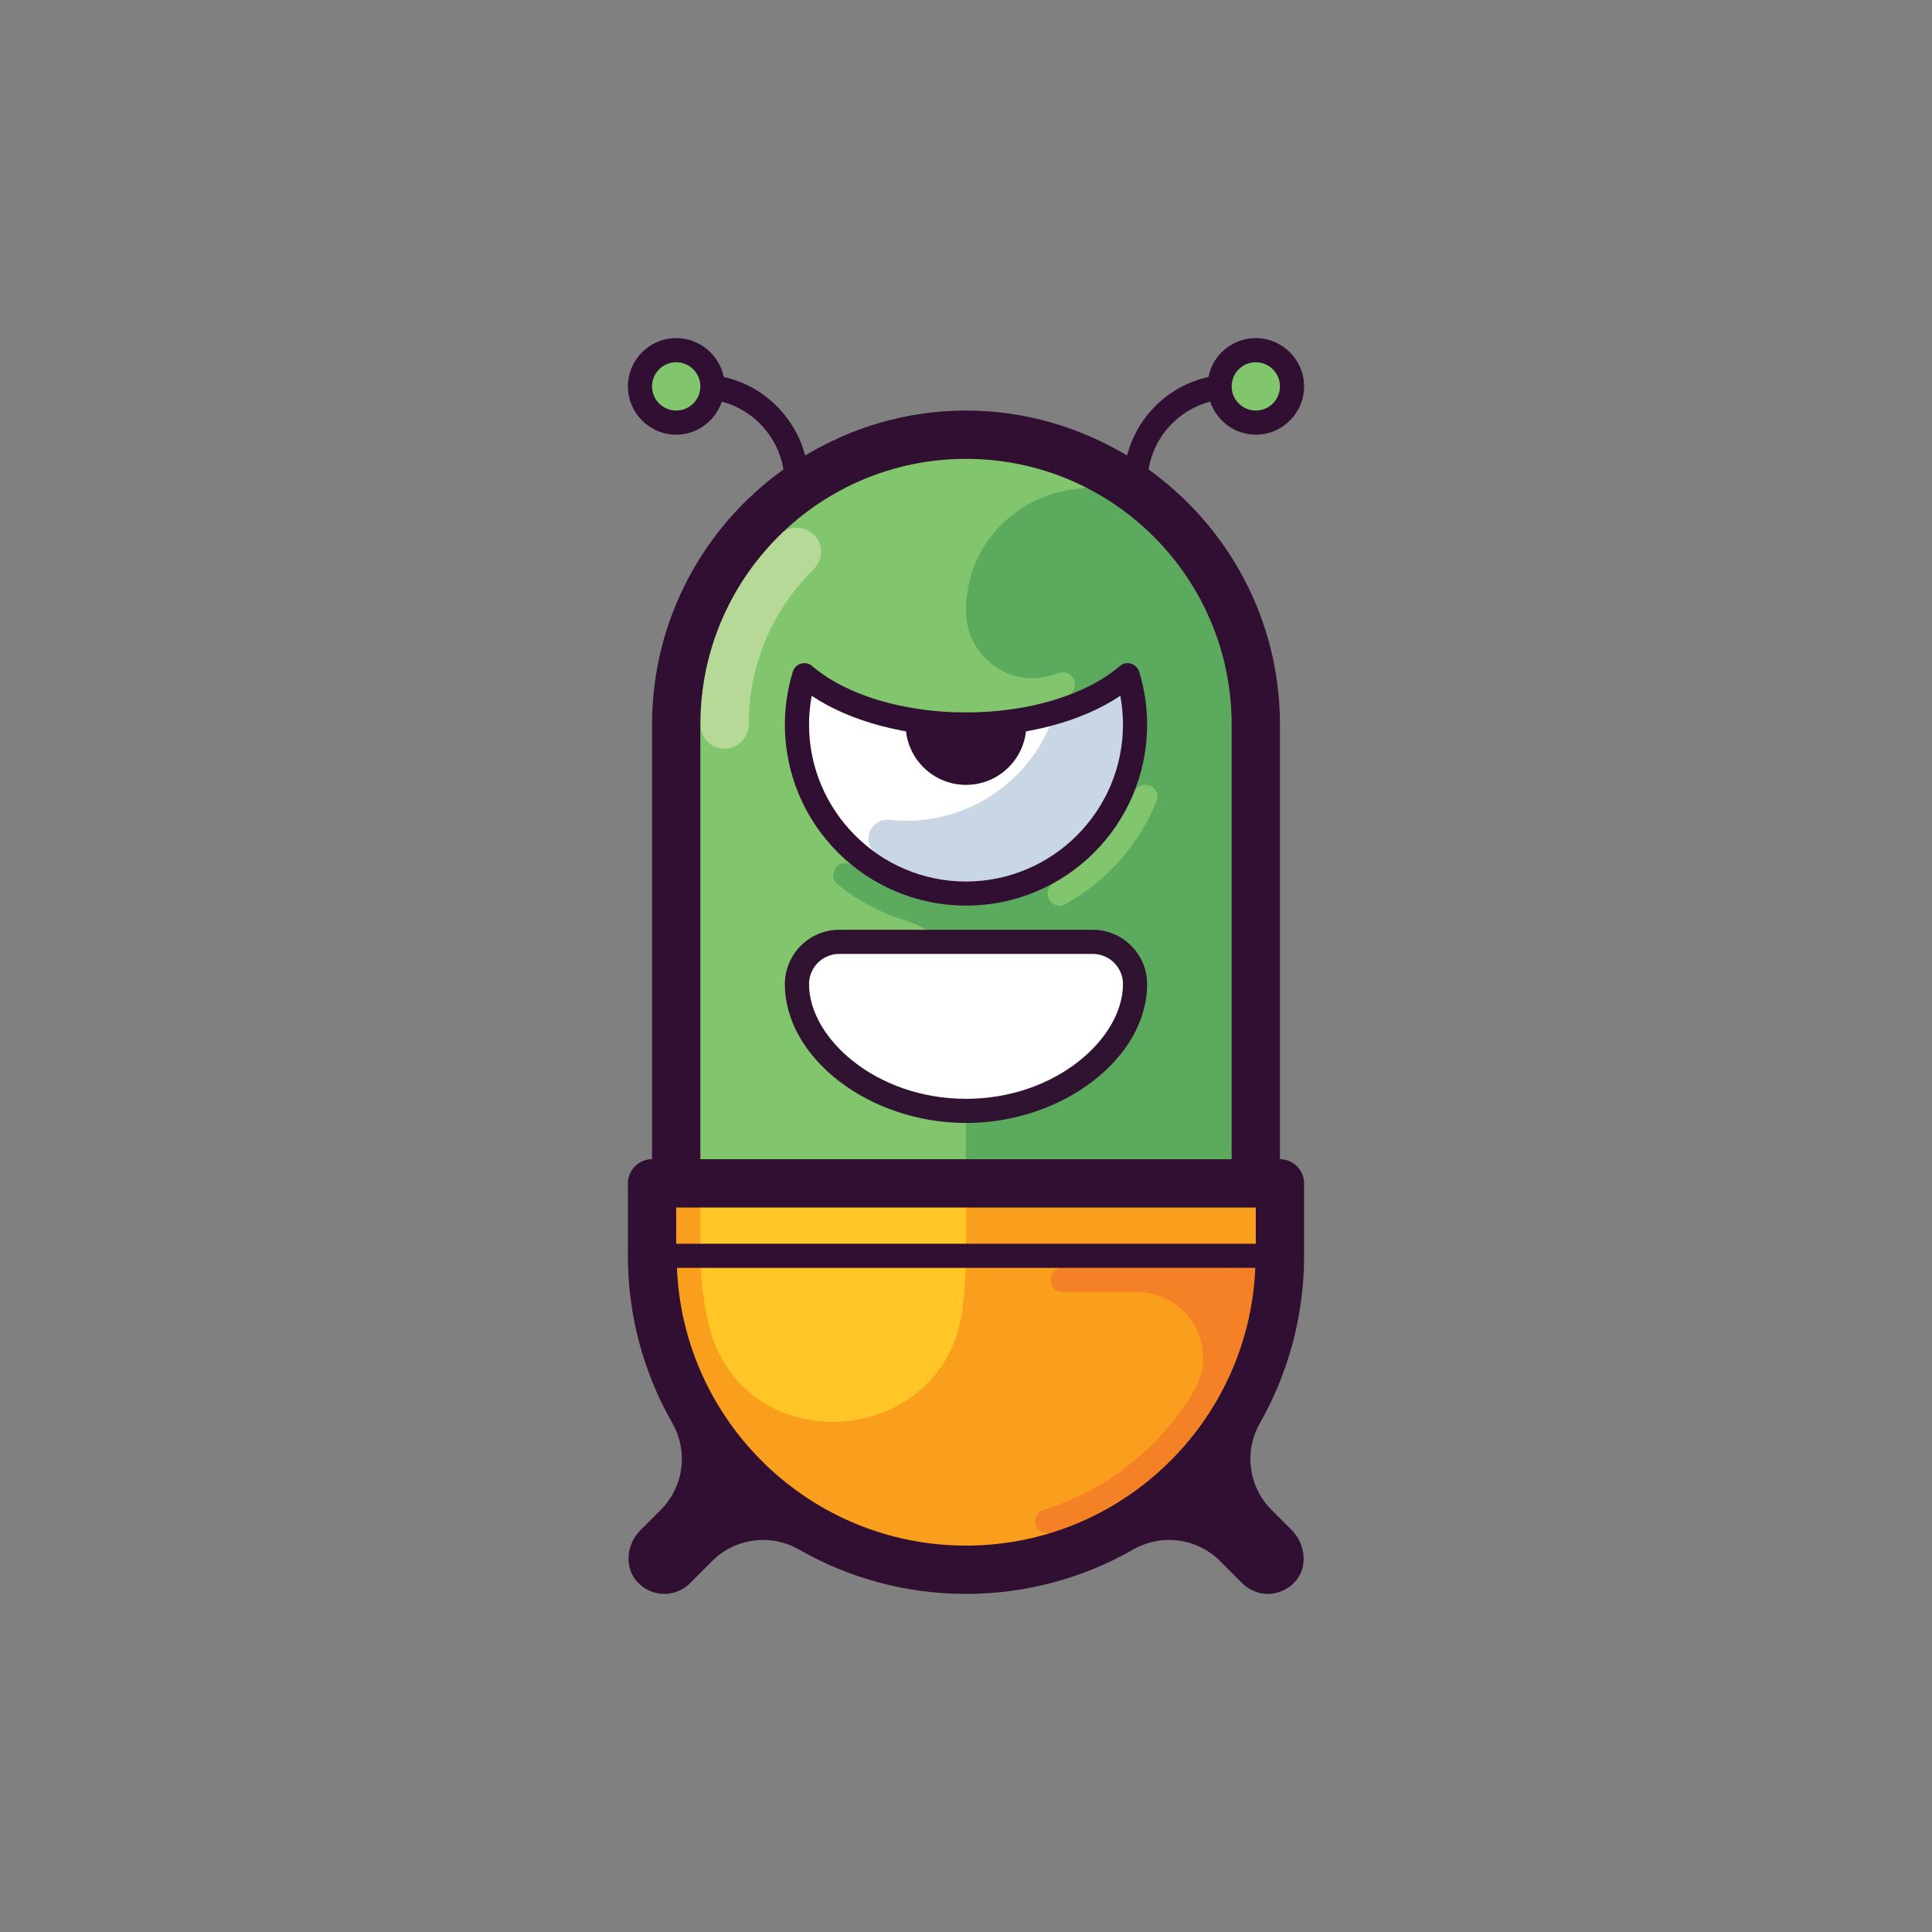 <?xml version="1.0" encoding="utf-8"?>
<!-- Generator: Adobe Illustrator 23.0.4, SVG Export Plug-In . SVG Version: 6.00 Build 0)  -->
<svg version="1.1" id="Layer_1" xmlns="http://www.w3.org/2000/svg" xmlns:xlink="http://www.w3.org/1999/xlink" x="0px" y="0px"
	 viewBox="0 0 80 80" style="enable-background:new 0 0 80 80;" xml:space="preserve">
<rect x="0" y="0" width="80" height="80" fill="#808080" stroke="none"/>
<style type="text/css">
	.st0{fill:#81C56D;}
	.st1{fill:#5BAA5E;}
	.st2{fill:#B6D997;}
	.st3{fill:#FFFFFF;}
	.st4{fill:#310F32;}
	.st5{fill:#C9D6E3;}
	.st6{fill:#FFC626;}
	.st7{fill:#F99E1D;}
	.st8{fill:#F58127;}
	.st9{fill:#301330;}
	.st10{fill:#EA5535;}
	.st11{fill:#EF4F24;}
	.st12{fill:#F16333;}
	.st13{fill:#DF3426;}
	.st14{fill:#F6946C;}
	.st15{fill:#D6E1EC;}
	.st16{opacity:0.8;}
	.st17{fill:#B9CCDC;}
	.st18{fill:#310E31;}
	.st19{fill:#EA5435;}
	.st20{fill:#FEDD3F;}
	.st21{fill:#EAC01E;}
	.st22{fill:#7FC042;}
	.st23{fill:#65A944;}
	.st24{fill:#0CBEF0;}
	.st25{fill:#6F7BBC;}
	.st26{fill:#0097D5;}
	.st27{fill:#FDB515;}
	.st28{fill:#5365AF;}
	.st29{fill:#1F90CF;}
	.st30{fill:#F99F1B;}
	.st31{opacity:0.7;}
	.st32{fill:#FFF5CA;}
	.st33{opacity:0.6;}
	.st34{fill:#FBDAE8;}
	.st35{fill:#D5E4EF;}
	.st36{opacity:0.4;}
	.st37{fill:#B1DEF5;}
	.st38{opacity:0.5;}
	.st39{fill:#FCE6A0;}
	.st40{fill:#FDF4D2;}
	.st41{fill:#FDD457;}
	.st42{fill:#FFDA85;}
	.st43{fill:#F36F34;}
	.st44{fill:#FFFFFF;stroke:#310F32;stroke-linecap:round;stroke-linejoin:round;stroke-miterlimit:10;}
	.st45{fill:none;stroke:#310F32;stroke-linecap:round;stroke-linejoin:round;stroke-miterlimit:10;}
	.st46{fill:#EE3B24;}
	.st47{fill:#301431;}
	.st48{fill:#71AC43;}
	.st49{fill:#C1DC83;}
	.st50{opacity:0.2;}
	.st51{opacity:0.1;}
	.st52{opacity:0.15;}
	.st53{fill:#5EC1EE;}
	.st54{fill:#239FCB;}
	.st55{fill:#92D1F1;}
	.st56{fill:#B2DCF5;}
	.st57{fill:#FFDF98;}
	.st58{fill:#406DB5;}
	.st59{fill:#FCDE60;}
	.st60{fill:#DEF1FB;}
	.st61{fill:#82CBF0;}
	.st62{fill:#6681C0;}
	.st63{fill:#FBEBAA;}
	.st64{fill:#8799CE;}
	.st65{fill:#98A7D5;}
	.st66{fill:#ACD6F2;}
	.st67{fill:#CCE4F7;}
	.st68{fill:#8BC9EE;}
	.st69{fill:#ADBBC3;}
	.st70{fill:#7E8C9B;}
	.st71{fill:#3B8E4F;}
	.st72{fill:#F05E75;}
	.st73{fill:#FCE5D3;}
	.st74{fill:#F8C4A0;}
</style>
<g>
	<g>
		<g>
			<path class="st0" d="M40,64L40,64c-6.63,0-12-5.37-12-12V30c0-6.63,5.37-12,12-12h0c6.63,0,12,5.37,12,12v22
				C52,58.63,46.63,64,40,64z"/>
		</g>
		<g>
			<path class="st1" d="M48.79,21.83C45.65,18.46,40,20.71,40,25.31v0c0,1.86,1.82,3.22,3.59,2.64c0.08-0.03,0.16-0.05,0.24-0.08
				c0.26-0.09,0.55,0.04,0.64,0.3c0.09,0.26-0.04,0.55-0.3,0.64c-0.01,0-0.03,0.01-0.04,0.01C41.7,29.69,40,31.89,40,34.47v3.03
				c-1.72,0-3.35-0.57-4.69-1.65c-0.21-0.17-0.53-0.14-0.7,0.08c-0.17,0.22-0.14,0.53,0.08,0.7c0.84,0.67,1.8,1.18,2.82,1.49
				c1.48,0.45,2.49,1.81,2.49,3.35L40,64c6.63,0,12-5.37,12-12V30C52,26.84,50.78,23.97,48.79,21.83z"/>
		</g>
		<g>
			<g>
				<path class="st2" d="M30,31c-0.55,0-1-0.45-1-1c0-2.98,1.17-5.77,3.3-7.86c0.39-0.39,1.03-0.38,1.41,0.01
					c0.39,0.39,0.38,1.03-0.01,1.41C31.96,25.28,31,27.56,31,30C31,30.55,30.55,31,30,31z"/>
			</g>
		</g>
		<g>
			<g>
				<path class="st0" d="M43.88,37.5c-0.18,0-0.35-0.09-0.44-0.26c-0.13-0.24-0.05-0.55,0.2-0.68c1.5-0.83,2.68-2.16,3.32-3.75
					c0.1-0.26,0.39-0.38,0.65-0.28c0.26,0.1,0.38,0.4,0.28,0.65c-0.73,1.8-2.06,3.31-3.76,4.25C44.04,37.48,43.96,37.5,43.88,37.5z"
					/>
			</g>
		</g>
		<g>
			<path class="st3" d="M40,30c-2.8,0-5.27-0.81-6.7-2.04C33.11,28.6,33,29.29,33,30c0,3.87,3.13,7,7,7s7-3.13,7-7
				c0-0.71-0.11-1.4-0.3-2.04C45.27,29.19,42.8,30,40,30z"/>
		</g>
		<g>
			<path class="st4" d="M40,30c-0.87,0-1.7-0.08-2.48-0.22c-0.01,0.07-0.02,0.15-0.02,0.22c0,1.38,1.12,2.5,2.5,2.5
				s2.5-1.12,2.5-2.5c0-0.08-0.02-0.15-0.02-0.22C41.7,29.92,40.87,30,40,30z"/>
		</g>
		<g>
			<path class="st5" d="M43.68,29.49c-0.3,0.95-0.83,1.85-1.58,2.6c-1.44,1.44-3.39,2.06-5.27,1.86c-0.78-0.08-1.2,0.91-0.56,1.36
				c1.31,0.92,2.98,1.38,4.75,1.11c2.75-0.42,4.99-2.65,5.41-5.41c0.15-0.95,0.08-1.87-0.16-2.72
				C45.57,28.79,44.69,29.2,43.68,29.49z"/>
		</g>
		<g>
			<g>
				<path class="st0" d="M40,29.5c-1.84,0-3.62-0.37-5.01-1.05c-0.25-0.12-0.35-0.42-0.23-0.67c0.12-0.25,0.42-0.35,0.67-0.23
					c2.25,1.1,5.86,1.24,8.41,0.32c0.26-0.09,0.55,0.04,0.64,0.3c0.09,0.26-0.04,0.55-0.3,0.64C42.92,29.26,41.48,29.5,40,29.5z"/>
			</g>
		</g>
		<g>
			<path class="st4" d="M40,37.5c-4.14,0-7.5-3.36-7.5-7.5c0-0.74,0.11-1.48,0.33-2.19c0.05-0.16,0.18-0.29,0.34-0.33
				c0.16-0.05,0.34-0.01,0.46,0.1c1.4,1.2,3.78,1.92,6.37,1.92s4.97-0.72,6.37-1.92c0.13-0.11,0.3-0.15,0.46-0.1
				c0.16,0.05,0.29,0.17,0.34,0.33c0.22,0.71,0.33,1.45,0.33,2.19C47.5,34.14,44.14,37.5,40,37.5z M33.61,28.81
				C33.54,29.2,33.5,29.6,33.5,30c0,3.58,2.92,6.5,6.5,6.5s6.5-2.92,6.5-6.5c0-0.4-0.04-0.8-0.11-1.19
				C44.8,29.88,42.47,30.5,40,30.5S35.2,29.88,33.61,28.81z"/>
		</g>
	</g>
	<g>
		<path class="st6" d="M27,49v3c0,7.18,5.82,13,13,13s13-5.82,13-13v-3H27z"/>
	</g>
	<g>
		<path class="st7" d="M51,49H40v3c0,0.71-0.05,1.43-0.14,2.17c-0.73,5.91-9.22,6.41-10.53,0.6C29.11,53.82,29,52.83,29,51.81V49h-2
			l0,2.63c0,7,5.38,13.02,12.37,13.35C46.84,65.34,53,59.39,53,52v-3H51z"/>
	</g>
	<g>
		<path class="st8" d="M53,52.5h-1.02C51.99,52.33,52,52.17,52,52c0-0.28-0.22-0.5-0.5-0.5c-0.37,0-0.65,0.41-0.41,0.8
			c-0.06,0.11-0.05,0.09-0.11,0.2l-6.98,0c-0.28,0-0.5,0.22-0.5,0.5s0.22,0.5,0.5,0.5l3.09,0c2.1,0,3.42,2.29,2.35,4.09
			c-1.37,2.31-3.57,4.11-6.23,4.93c-0.26,0.08-0.41,0.36-0.33,0.62c0.07,0.22,0.26,0.35,0.48,0.35c0.05,0,0.1-0.01,0.15-0.02
			c4.52-1.38,7.8-5.37,8.39-9.98H53c0.28,0,0.5-0.22,0.5-0.5S53.28,52.5,53,52.5z"/>
	</g>
	<g>
		<g>
			<path class="st3" d="M34.75,39C33.78,39,33,39.78,33,40.75l0,0c0,2.62,3.13,5.25,7,5.25s7-2.62,7-5.25l0,0
				c0-0.97-0.78-1.75-1.75-1.75H34.75z"/>
		</g>
		<g>
			<path class="st9" d="M40,46.5c-4,0-7.5-2.69-7.5-5.75c0-1.24,1.01-2.25,2.25-2.25h10.5c1.24,0,2.25,1.01,2.25,2.25
				C47.5,43.81,44,46.5,40,46.5z M34.75,39.5c-0.69,0-1.25,0.56-1.25,1.25c0,2.24,2.78,4.75,6.5,4.75s6.5-2.51,6.5-4.75
				c0-0.69-0.56-1.25-1.25-1.25H34.75z"/>
		</g>
	</g>
	<g>
		<g>
			<path class="st4" d="M53,48V30c0-4.35-2.15-8.2-5.44-10.56c0.22-1.37,1.23-2.46,2.55-2.81C50.38,17.42,51.12,18,52,18
				c1.1,0,2-0.9,2-2c0-1.1-0.9-2-2-2c-0.97,0-1.78,0.69-1.96,1.61c-1.65,0.36-2.95,1.63-3.37,3.25C44.71,17.69,42.44,17,40,17
				s-4.71,0.69-6.66,1.86c-0.43-1.62-1.73-2.89-3.37-3.25C29.78,14.69,28.97,14,28,14c-1.1,0-2,0.9-2,2c0,1.1,0.9,2,2,2
				c0.88,0,1.62-0.58,1.89-1.37c1.32,0.35,2.33,1.45,2.55,2.81C29.15,21.8,27,25.65,27,30v18c-0.55,0-1,0.45-1,1v3
				c0,2.52,0.67,4.88,1.84,6.93c0.67,1.17,0.47,2.64-0.48,3.59l-0.84,0.84c-0.57,0.57-0.68,1.5-0.16,2.11
				c0.3,0.35,0.72,0.53,1.15,0.53c0.38,0,0.77-0.15,1.06-0.44l0.92-0.92c0.95-0.95,2.42-1.15,3.59-0.48C35.12,65.33,37.48,66,40,66
				s4.88-0.67,6.93-1.84c1.17-0.67,2.64-0.47,3.59,0.48l0.92,0.92C51.73,65.85,52.12,66,52.5,66c0.42,0,0.84-0.18,1.15-0.53
				c0.52-0.61,0.4-1.54-0.16-2.11l-0.84-0.84c-0.95-0.95-1.15-2.42-0.48-3.59C53.33,56.88,54,54.52,54,52v-3
				C54,48.45,53.55,48,53,48z M28,51.5V50h24v1.5H28z M29,30c0-6.07,4.93-11,11-11s11,4.93,11,11v18H29V30z M40,64
				c-6.45,0-11.71-5.12-11.97-11.5h23.95C51.71,58.88,46.45,64,40,64z"/>
		</g>
	</g>
	<g>
		<circle class="st0" cx="52" cy="16" r="1"/>
	</g>
	<g>
		<circle class="st0" cx="28" cy="16" r="1"/>
	</g>
</g>
</svg>
